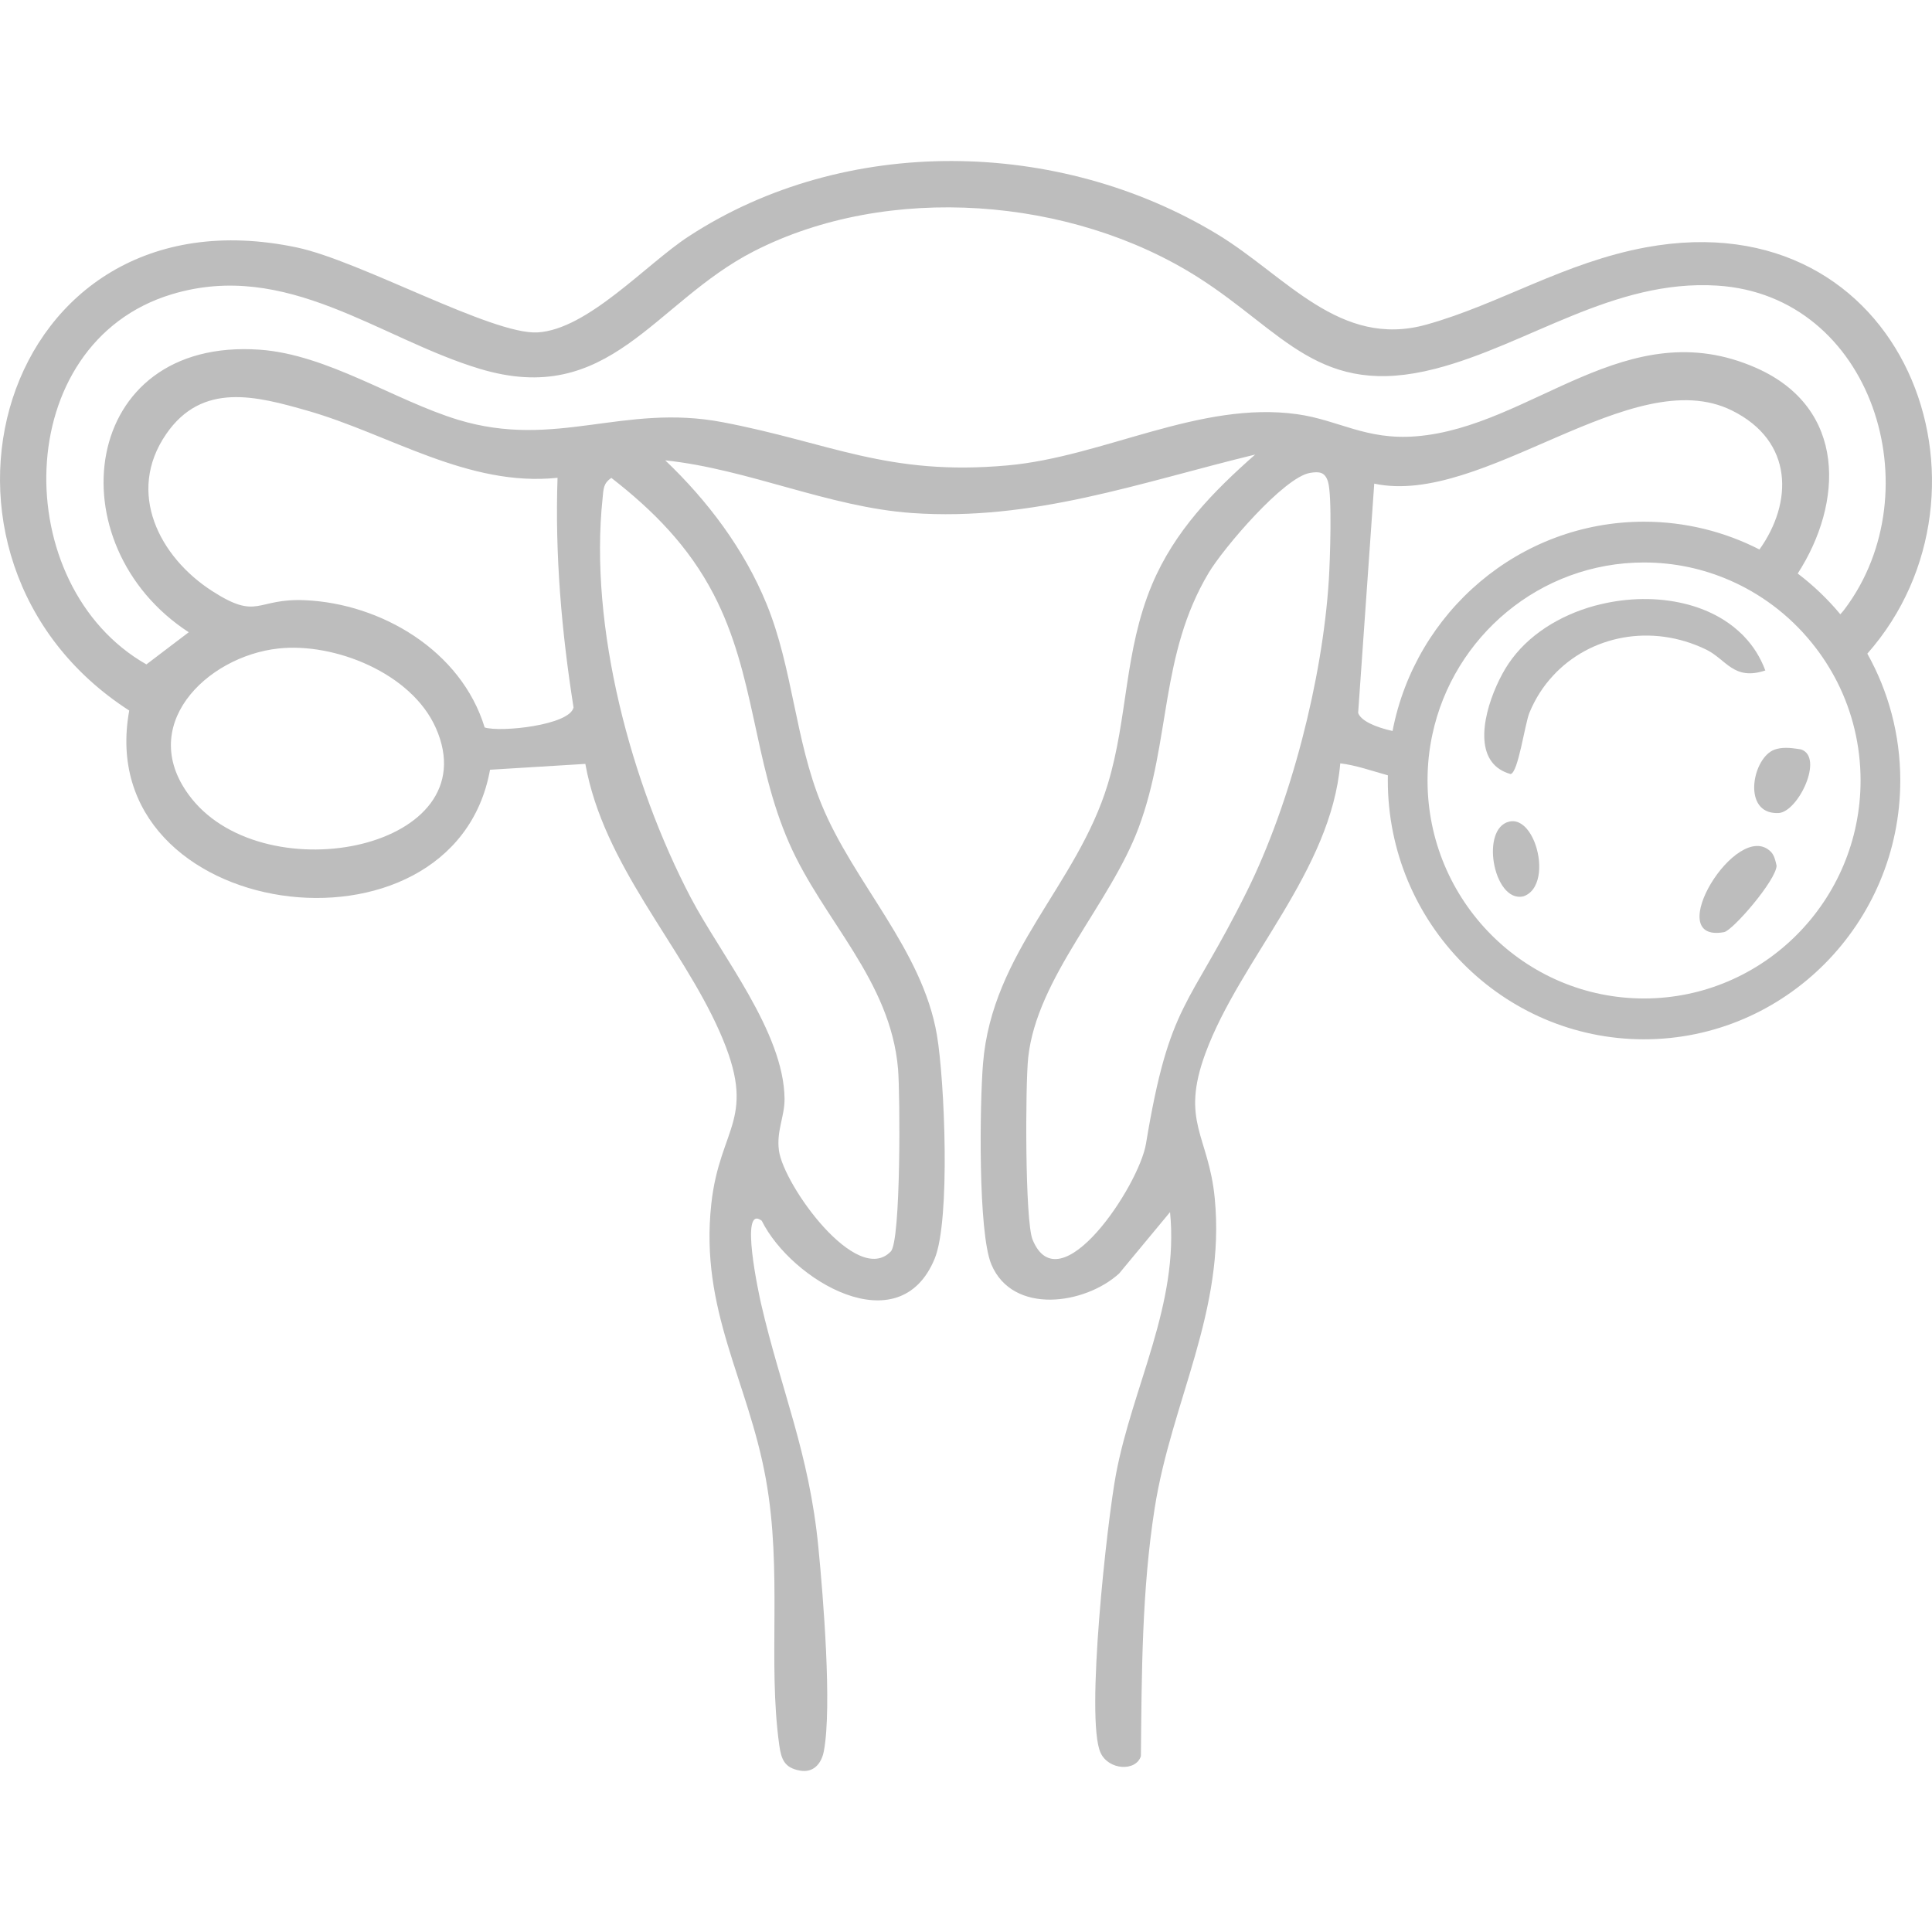 <svg width="36" height="36" viewBox="0 0 36 36" fill="none" xmlns="http://www.w3.org/2000/svg">
<path d="M30.675 4.608C29.147 4.889 27.943 5.668 26.581 6.048C24.963 6.501 23.961 5.138 22.681 4.364C19.728 2.576 15.746 2.501 12.829 4.407C12.043 4.92 10.951 6.141 10.015 6.194C9.172 6.241 6.708 4.858 5.531 4.611C-0.047 3.435 -1.973 10.417 2.408 13.24C1.688 17.191 8.452 18.104 9.131 14.343L10.907 14.234C11.246 16.118 12.683 17.588 13.405 19.215C14.136 20.861 13.413 20.969 13.254 22.434C13.037 24.417 13.938 25.718 14.27 27.555C14.583 29.285 14.303 30.948 14.52 32.515C14.558 32.79 14.621 32.94 14.903 32.992C15.154 33.04 15.308 32.866 15.352 32.626C15.506 31.804 15.339 29.744 15.249 28.83C15.078 27.063 14.552 25.902 14.179 24.282C14.148 24.144 13.77 22.422 14.194 22.747C14.744 23.853 16.756 25.058 17.416 23.454C17.713 22.734 17.602 20.131 17.458 19.285C17.187 17.692 15.903 16.447 15.305 14.982C14.813 13.781 14.775 12.456 14.284 11.254C13.865 10.229 13.183 9.328 12.396 8.578C13.941 8.741 15.443 9.45 16.989 9.559C19.246 9.719 21.239 8.991 23.388 8.47C22.603 9.162 21.885 9.896 21.466 10.893C20.947 12.133 21.018 13.369 20.643 14.608C20.07 16.5 18.487 17.73 18.317 19.818C18.256 20.563 18.222 22.966 18.473 23.562C18.873 24.507 20.22 24.308 20.854 23.729L21.802 22.586C21.973 24.302 21.105 25.825 20.795 27.468C20.631 28.335 20.221 32.031 20.507 32.659C20.656 32.986 21.166 33.014 21.259 32.723C21.274 31.181 21.276 29.627 21.516 28.101C21.828 26.115 22.838 24.426 22.635 22.328C22.522 21.156 21.99 20.906 22.462 19.625C23.11 17.869 24.802 16.238 24.974 14.224C25.266 14.258 25.563 14.365 25.861 14.447C25.86 14.479 25.86 14.511 25.86 14.543C25.86 17.201 28.001 19.366 30.634 19.366C33.266 19.366 35.409 17.201 35.409 14.543C35.409 13.685 35.186 12.879 34.795 12.18C37.468 9.152 35.519 3.721 30.675 4.608ZM3.569 14.878C2.507 13.543 3.842 12.231 5.186 12.084C6.228 11.969 7.668 12.539 8.122 13.566C9.113 15.806 4.974 16.643 3.569 14.878ZM9.031 13.555C8.593 12.118 7.095 11.245 5.682 11.184C4.76 11.144 4.818 11.571 3.95 11.011C2.973 10.381 2.346 9.179 3.096 8.089C3.769 7.109 4.778 7.381 5.737 7.655C7.257 8.091 8.724 9.078 10.389 8.903C10.34 10.339 10.464 11.768 10.687 13.182C10.617 13.514 9.327 13.649 9.031 13.555ZM13.297 11.073C14.076 12.571 14.032 14.179 14.704 15.708C15.335 17.149 16.594 18.259 16.734 19.921C16.773 20.386 16.789 23.12 16.599 23.319C15.965 23.98 14.598 22.078 14.514 21.436C14.466 21.069 14.622 20.803 14.619 20.474C14.607 19.229 13.43 17.793 12.87 16.724C11.764 14.611 10.972 11.692 11.229 9.278C11.246 9.114 11.239 9.008 11.392 8.905C12.174 9.513 12.834 10.181 13.297 11.073ZM24.761 10.802C24.645 12.656 24.052 14.963 23.231 16.615C22.143 18.809 21.794 18.652 21.354 21.31C21.227 22.089 19.746 24.329 19.241 23.1C19.097 22.75 19.105 20.212 19.159 19.707C19.319 18.215 20.69 16.843 21.219 15.417C21.819 13.804 21.608 12.204 22.522 10.674C22.797 10.214 23.924 8.889 24.414 8.811C24.578 8.785 24.688 8.791 24.745 8.975C24.825 9.228 24.783 10.451 24.761 10.802ZM25.307 13.284L25.607 9.012C27.635 9.445 30.416 6.729 32.272 7.649C33.431 8.223 33.405 9.371 32.785 10.239C32.138 9.908 31.406 9.721 30.634 9.721C28.313 9.721 26.375 11.402 25.948 13.621C25.632 13.551 25.358 13.432 25.307 13.284ZM30.634 18.605C28.409 18.605 26.6 16.783 26.6 14.543C26.6 14.251 26.63 13.966 26.689 13.692C27.078 11.859 28.699 10.481 30.634 10.481C31.2 10.481 31.74 10.599 32.23 10.813C32.516 10.937 32.785 11.094 33.033 11.279C33.304 11.481 33.55 11.718 33.763 11.982C33.946 12.207 34.106 12.455 34.239 12.718C34.514 13.267 34.669 13.887 34.669 14.543C34.669 16.783 32.858 18.605 30.634 18.605ZM33.498 10.687C34.346 9.373 34.419 7.605 32.725 6.856C30.312 5.79 28.55 7.957 26.387 8.13C25.449 8.205 24.944 7.826 24.171 7.718C22.358 7.465 20.564 8.511 18.777 8.672C16.532 8.875 15.472 8.248 13.459 7.866C11.613 7.515 10.354 8.374 8.536 7.822C7.354 7.462 6.101 6.605 4.839 6.516C1.482 6.28 1.015 10.154 3.517 11.781L2.728 12.38C0.154 10.917 0.181 6.394 3.202 5.483C5.343 4.838 7.062 6.305 8.932 6.87C11.364 7.608 12.18 5.638 14.047 4.682C16.548 3.402 19.966 3.669 22.323 5.167C23.925 6.184 24.588 7.428 26.747 6.871C28.473 6.426 30.062 5.199 31.999 5.322C34.894 5.504 36.021 9.15 34.377 11.344C34.357 11.371 34.329 11.406 34.292 11.446C34.057 11.164 33.791 10.909 33.498 10.687Z" fill="#BDBDBD"/>
<path d="M32.125 17.369C32.288 17.339 33.098 16.4 33.104 16.131C33.085 16.043 33.061 15.935 32.998 15.872C32.369 15.24 30.937 17.585 32.125 17.369Z" fill="#BDBDBD"/>
<path d="M33.562 13.965C33.54 13.961 33.518 13.958 33.495 13.954C33.353 13.932 33.197 13.921 33.067 13.968C32.666 14.11 32.467 15.097 33.06 15.148C33.088 15.151 33.118 15.151 33.15 15.149C33.513 15.114 33.988 14.112 33.562 13.965Z" fill="#BDBDBD"/>
<path d="M28.446 15.44C28.41 15.399 28.371 15.365 28.329 15.342C28.264 15.304 28.192 15.291 28.116 15.311C27.855 15.378 27.781 15.733 27.835 16.069C27.894 16.433 28.105 16.775 28.393 16.7C28.486 16.666 28.554 16.601 28.6 16.516C28.763 16.222 28.666 15.693 28.448 15.442C28.447 15.441 28.446 15.44 28.446 15.44Z" fill="#BDBDBD"/>
<path d="M32.894 12.493C32.803 12.248 32.669 12.038 32.502 11.863C32.48 11.839 32.457 11.816 32.432 11.794C32.151 11.527 31.791 11.347 31.394 11.25C30.89 11.126 30.327 11.135 29.8 11.266C29.769 11.273 29.739 11.28 29.708 11.289C29.057 11.469 28.466 11.835 28.108 12.368C27.812 12.809 27.451 13.746 27.801 14.201C27.878 14.302 27.991 14.379 28.147 14.423C28.289 14.404 28.412 13.494 28.499 13.28C28.607 13.018 28.757 12.785 28.939 12.59C29.628 11.842 30.774 11.61 31.792 12.104C32.168 12.287 32.303 12.69 32.895 12.493H32.894Z" fill="#BDBDBD"/>
</svg>

